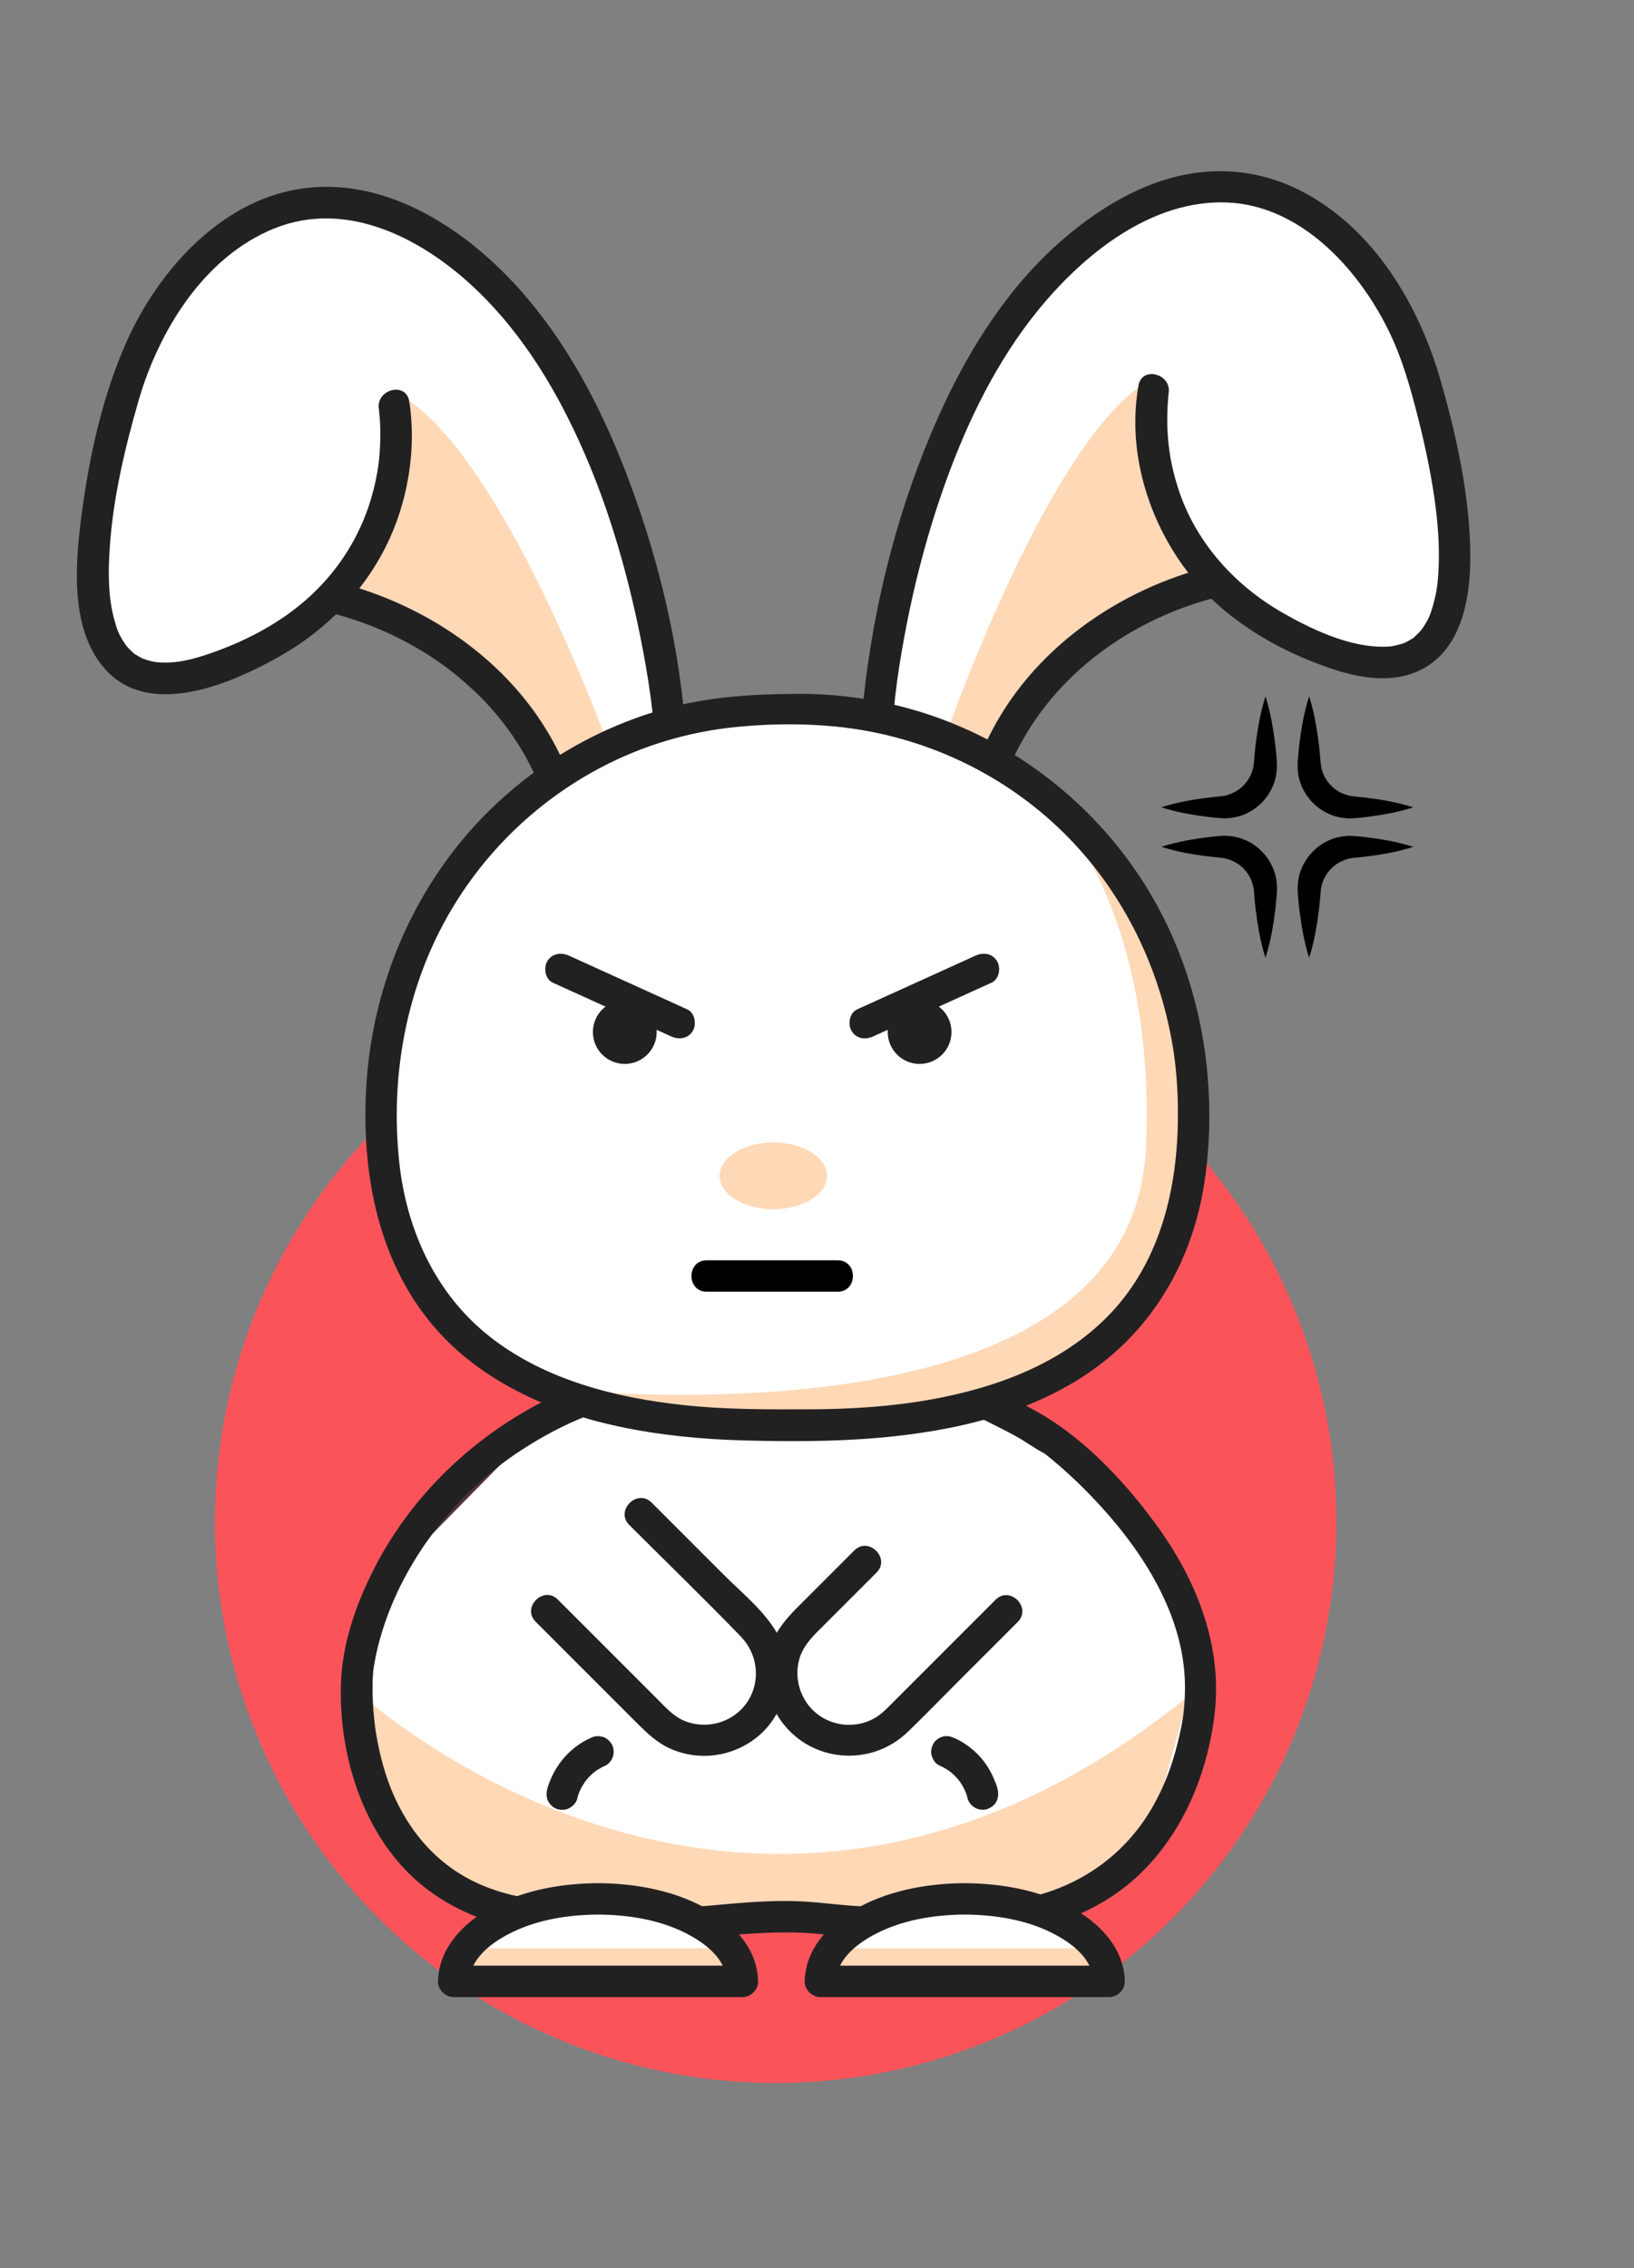 <?xml version="1.0" encoding="utf-8"?>
<!-- Generator: Adobe Illustrator 25.1.0, SVG Export Plug-In . SVG Version: 6.00 Build 0)  -->
<svg version="1.1" id="Calque_1" xmlns="http://www.w3.org/2000/svg" xmlns:xlink="http://www.w3.org/1999/xlink" x="0px" y="0px"
	 viewBox="0 0 195.26 270.97" style="enable-background:new 0 0 195.26 270.97;" xml:space="preserve">
<rect x="0" y="0" width="195.26" height="270.97" fill="#808080" stroke="none"/>
<style type="text/css">
	.st0{fill:#FA545A;}
	.st1{fill:#FFFFFF;stroke:#50333C;stroke-width:0.75;stroke-miterlimit:10;}
	.st2{fill:#FFD8B6;}
	.st3{fill:#FFFFFF;}
	.st4{fill:#50333C;}
	.st5{fill:#222122;}
</style>
<circle class="st0" cx="92.69" cy="181.83" r="67.01"/>
<path class="st1" d="M144.01,200.28c-0.55-1.22-0.63-2.66-0.24-3.95l-4.73-8.89l-6.43-10.53l-16.32-8.4l-17.03,2.19L72.49,169
	l-6.38-0.99l-18.2,18.53l-4.86,11.7c0.32,1.05,0.32,2.2,0,3.26c0.83,4.7,0.33,9.99,2.04,14.51c3.62,9.57,11.38,12.39,21,12.91
	c1.04,0.06,2.12,0.48,3.01,1.14l0.4-1.02l45.88,1.33c0.8-0.9,1.99-1.48,3.6-1.44c2.06,0.04,4.27,0.08,6.48,0.02
	c0.77-1.3,2.13-2.24,4.1-2.24c0.34,0,0.66,0.03,0.96,0.09c2.3-2.4,5.02-4.45,7.4-6.72c0.08-0.65,0.27-1.3,0.58-1.91
	c0.7-1.39,1.54-2.7,2.3-4.07c0.11-0.19,0.21-0.39,0.31-0.59c-0.15-1.26,0.18-2.55,0.94-3.62c0.01-0.04,0.02-0.07,0.03-0.11
	c0.24-1.26,0.91-2.15,1.77-2.73C143.87,204.78,143.73,202.48,144.01,200.28z"/>
<path class="st2" d="M43.37,202.62c0,0,46.36,42.42,98.64,0l-4.69,16.86l-10.23,6.79l-7.24,0.46l-14.8,1.22l-7.64,1.12l-9.69-1.06
	l-4.88,0.49l-10.31-1.46l-14.28,1.32l-3.91-2.92l-10.96-11.68V202.62z"/>
<polygon class="st1" points="78.78,169.18 110.83,170.12 128.44,163.17 139.27,151.13 142.64,135.77 138.32,113.28 129.27,99.88 
	114.36,88.62 98.31,84.97 83.61,86.03 66.5,92.2 53.99,105.98 47.97,119.27 45.22,135.18 50.81,154.15 61.37,164.2 "/>
<polygon class="st1" points="68.31,92.2 79.37,85.79 77,71.56 71.37,55.1 62.61,38.09 50.25,27.34 36.07,24.16 24.34,30.75 
	17.65,39.87 13.48,54.3 12.75,61.69 12.01,70.98 13.87,78.57 17.5,81.32 30.6,77.77 38.36,72.55 45.69,74.15 53.21,78.9 
	61.08,86.03 "/>
<polygon class="st3" points="116.79,90.64 105.73,84.23 108.1,70 113.73,53.54 122.49,36.53 134.85,25.78 149.03,22.6 160.76,29.19 
	167.45,38.3 171.62,52.74 172.36,60.13 173.1,69.42 171.24,77.01 167.61,79.76 154.5,76.21 146.75,70.99 139.41,72.59 131.9,77.34 
	124.02,84.47 "/>
<path class="st2" d="M72.91,89.65c0,0-12.77-35.68-25.22-42.51l-2.16,13.92l-2.96,7.78l-0.45,1.82l7.1,2.61l12.49,10.3l5.53,8.2
	L72.91,89.65z"/>
<path class="st2" d="M112.38,89.65c0,0,12.77-37.55,25.22-44.38l2.16,15.79l2.96,7.78l0.45,1.82l-7.1,2.61l-12.49,10.3l-5.53,8.2
	L112.38,89.65z"/>
<path class="st2" d="M143.08,127.75c-0.19-0.88-0.16-1.81,0.1-2.67c-1.89-1.87-2.55-4.34-3.13-6.94c-0.81-3.61-2.28-7.07-3.8-10.43
	c-2.34-5.19-5.24-10.76-10.94-12.4c6.08,7.51,12.57,20.59,11.63,41.79c-1.44,32.6-54.72,30.4-72.82,28.7
	c2.23,1.03,4.64,1.88,7.02,2.11c1.54,0.15,2.93,0.84,3.78,1.98c0.53,0.07,1.01,0.22,1.43,0.43c0.25-0.04,0.5-0.06,0.77-0.06
	c0.83,0,1.53,0.19,2.13,0.5c4.39-0.46,8.72,0.47,13.11,0.55c0.37,0.01,0.71,0.05,1.03,0.12c0.24-0.04,0.48-0.06,0.72-0.07
	c2.7-0.02,5.4-0.19,8.1-0.22c0.54-0.23,1.16-0.36,1.86-0.36c0.44,0,0.85,0.06,1.22,0.15c0.49-0.17,1.03-0.28,1.64-0.28
	c0.34,0,0.65,0.03,0.95,0.09c4.39-1.54,8.75-2.93,13.35-3.6l8.18-3.96c0.36-2.05,1.88-3.86,4.56-3.87c0-0.01,0.01-0.01,0.01-0.02
	c2.4-3.63,5.75-7.08,6.96-11.34c0.26-0.9,0.68-1.6,1.22-2.12l1.64-12.16C142.37,132.12,142.13,129.62,143.08,127.75z"/>
<path class="st4" d="M80,144.78"/>
<g>
	<g>
		<path class="st5" d="M75.19,182.17c4.44,4.44,8.97,8.82,13.34,13.34c2.02,2.09,2.41,5.27,0.82,7.74
			c-1.57,2.45-4.77,3.43-7.47,2.37c-1.32-0.52-2.24-1.54-3.21-2.52c-1.38-1.38-2.75-2.75-4.13-4.13c-2.63-2.63-5.25-5.25-7.88-7.88
			c-1.71-1.71-4.36,0.94-2.65,2.65c2.48,2.48,4.96,4.96,7.44,7.44c1.5,1.5,3.01,3.01,4.51,4.51c1.26,1.26,2.49,2.48,4.16,3.22
			c3.47,1.53,7.48,0.96,10.41-1.44c2.86-2.34,4.08-6.18,3.33-9.77c-0.83-3.96-4.64-6.83-7.36-9.56c-2.88-2.88-5.77-5.77-8.65-8.65
			C76.14,177.81,73.48,180.46,75.19,182.17L75.19,182.17z"/>
	</g>
</g>
<g>
	<g>
		<path class="st5" d="M102.09,185.22c-2.24,2.24-4.49,4.49-6.73,6.73c-1.34,1.34-2.51,2.69-3.2,4.49c-1.1,2.86-0.73,6.3,0.98,8.86
			c3.5,5.24,10.86,5.94,15.36,1.58c2.1-2.03,4.14-4.14,6.2-6.2c2.31-2.31,4.61-4.61,6.92-6.92c1.71-1.71-0.94-4.36-2.65-2.65
			c-4.06,4.06-8.12,8.12-12.17,12.17c-0.71,0.71-1.38,1.45-2.26,1.96c-2.16,1.25-4.95,1.05-6.92-0.51c-1.93-1.53-2.77-4.13-2.11-6.5
			c0.4-1.44,1.32-2.45,2.34-3.47c2.3-2.3,4.6-4.6,6.9-6.9C106.45,186.16,103.8,183.51,102.09,185.22L102.09,185.22z"/>
	</g>
</g>
<g>
	<g>
		<path class="st5" d="M119.23,213.83c-0.12-0.59-0.39-1.17-0.63-1.71c-0.51-1.1-1.27-2.13-2.17-2.93c-0.7-0.62-1.48-1.16-2.34-1.54
			c-0.48-0.21-0.92-0.33-1.44-0.19c-0.43,0.12-0.91,0.46-1.12,0.86c-0.23,0.44-0.35,0.96-0.19,1.44c0.14,0.44,0.43,0.93,0.86,1.12
			c0.56,0.25,1.09,0.56,1.57,0.93c-0.13-0.1-0.25-0.2-0.38-0.29c0.5,0.39,0.94,0.83,1.33,1.33c-0.1-0.13-0.2-0.25-0.29-0.38
			c0.42,0.54,0.77,1.13,1.03,1.76c-0.06-0.15-0.13-0.3-0.19-0.45c0.14,0.34,0.27,0.69,0.35,1.04c0.09,0.44,0.48,0.9,0.86,1.12
			c0.4,0.24,0.99,0.33,1.44,0.19c0.45-0.15,0.89-0.43,1.12-0.86C119.29,214.81,119.33,214.35,119.23,213.83L119.23,213.83z"/>
	</g>
</g>
<g>
	<g>
		<path class="st5" d="M68.99,214.83c0.07-0.36,0.21-0.71,0.35-1.04c-0.06,0.15-0.13,0.3-0.19,0.45c0.27-0.63,0.62-1.22,1.03-1.76
			c-0.1,0.13-0.2,0.25-0.29,0.38c0.39-0.5,0.83-0.94,1.33-1.33c-0.13,0.1-0.25,0.2-0.38,0.29c0.49-0.37,1.01-0.68,1.57-0.93
			c0.4-0.18,0.75-0.72,0.86-1.12c0.12-0.45,0.07-1.05-0.19-1.44c-0.26-0.4-0.64-0.75-1.12-0.86c-0.17-0.02-0.33-0.04-0.5-0.07
			c-0.34,0-0.65,0.09-0.95,0.26c-2.4,1.07-4.21,3.24-5.01,5.71c-0.05,0.15-0.1,0.31-0.13,0.47c-0.1,0.5-0.07,1,0.19,1.44
			c0.23,0.39,0.67,0.76,1.12,0.86c0.48,0.11,1.02,0.09,1.44-0.19C68.52,215.7,68.89,215.31,68.99,214.83L68.99,214.83z"/>
	</g>
</g>
<g>
	<g>
		<path class="st5" d="M117.59,169.63c1.22,0.56,2.41,1.16,3.58,1.81c1.26,0.69,2.44,1.58,3.71,2.24c0.41,0.21-0.33-0.27-0.04-0.03
			c0.25,0.21,0.5,0.4,0.75,0.61c2.14,1.76,4.14,3.7,6.01,5.75c5.42,5.96,10.14,13.6,10,21.92c-0.04,2.39-0.27,3.82-0.85,6.19
			c-0.69,2.84-1.64,5.34-3.07,7.83c-3.62,6.27-9.78,10.16-16.96,11.12c-2.74,0.37-5.52,0.24-8.27,0.37
			c-2.95,0.13-5.9,0.39-8.85,0.32c-3.07-0.08-6.1-0.63-9.18-0.66c-3.28-0.04-6.53,0.27-9.79,0.57c-2.91,0.27-5.85,0.02-8.76-0.17
			c-3.06-0.2-6.12-0.24-9.18-0.37c-3.69-0.16-7.42-0.93-10.69-2.68c-5.04-2.69-8.28-7.39-9.92-12.55c-0.37-1.16-0.67-2.34-0.91-3.54
			c-0.1-0.51-0.19-1.02-0.27-1.54c-0.02-0.12-0.13-0.9-0.07-0.42c-0.04-0.29-0.07-0.59-0.1-0.88c-0.16-1.47-0.24-2.96-0.21-4.44
			c0.01-0.49,0.04-0.96,0.08-1.45c0.01-0.14,0.03-0.27,0.05-0.4c-0.08,0.69,0,0.04,0.02-0.11c0.08-0.44,0.15-0.87,0.24-1.31
			c0.27-1.27,0.61-2.52,1.03-3.75c2.83-8.44,9-16.08,16.46-20.89c2.41-1.56,4.95-2.92,7.62-3.98c0.94-0.37,1.6-1.26,1.31-2.31
			c-0.25-0.9-1.36-1.68-2.31-1.31c-10.29,4.05-19.2,11.85-24.27,21.73c-2.03,3.97-3.66,8.44-3.96,12.93
			c-0.56,8.68,2.37,18.64,9.03,24.47c2.81,2.46,6.17,4.18,9.77,5.14c5.22,1.39,10.69,1.03,16.03,1.39c2.98,0.2,6,0.45,8.99,0.19
			c3.51-0.32,6.99-0.64,10.52-0.55c3.1,0.07,6.16,0.65,9.27,0.66c3.32,0.01,6.64-0.31,9.96-0.4c5.05-0.14,9.86-0.43,14.56-2.45
			c3.46-1.48,6.58-3.76,9.02-6.63c4.1-4.81,6.4-10.88,7.18-17.11c1.01-8.04-1.97-15.8-6.59-22.28c-3.23-4.53-7.2-8.95-11.76-12.21
			c-2.24-1.61-4.79-2.89-7.29-4.05C117.3,165.39,115.39,168.62,117.59,169.63L117.59,169.63z"/>
	</g>
</g>
<g>
	<g>
		<path class="st5" d="M140.76,133.33c-0.03,8.51-2.04,17.22-8.04,23.56c-5.64,5.95-13.57,8.88-21.48,10.3
			c-4.74,0.85-9.56,1.15-14.37,1.17c-5.06,0.02-10.12,0.04-15.16-0.5c-8.13-0.86-16.69-3.04-23.22-8.21
			c-6.49-5.13-9.94-12.79-10.79-20.91c-1.05-10.02,0.76-20.33,5.71-29.15c4.66-8.3,11.85-14.95,20.5-18.94
			c4.32-1.99,9.03-3.27,13.76-3.77c4.91-0.51,10.11-0.5,14.99,0.28c9.45,1.53,18.24,6,24.95,12.83
			c6.86,6.99,11.19,16.08,12.65,25.74C140.63,128.27,140.77,130.81,140.76,133.33c-0.01,2.41,3.74,2.42,3.75,0
			c0.02-10.75-3.1-21.48-9.44-30.23c-6.05-8.36-14.61-14.66-24.44-17.85c-4.99-1.62-10.27-2.4-15.51-2.36
			c-5.34,0.04-10.54,0.36-15.71,1.8c-9.87,2.75-18.74,8.68-25.05,16.75c-6.64,8.5-10.29,18.97-10.66,29.74
			c-0.33,9.53,1.59,19.29,7.75,26.82c5.57,6.81,13.98,10.58,22.42,12.4c4.94,1.06,10.01,1.55,15.06,1.68
			c5.35,0.14,10.77,0.15,16.11-0.32c9.04-0.79,18.46-2.92,25.91-8.37c7.31-5.35,11.66-13.33,12.99-22.23
			c0.39-2.6,0.57-5.21,0.58-7.83C144.52,130.92,140.77,130.92,140.76,133.33z"/>
	</g>
</g>
<g>
	<g>
		<path class="st5" d="M40.12,73.37c10.42,2.83,19.68,9.75,24.05,19.78c0.41,0.94,1.76,1.13,2.57,0.67
			c0.96-0.55,1.08-1.64,0.67-2.57c-4.74-10.86-15.05-18.45-26.3-21.5C38.78,69.12,37.79,72.74,40.12,73.37L40.12,73.37z"/>
	</g>
</g>
<g>
	<g>
		<path class="st5" d="M81.82,86.03c-0.88-10.17-3.47-20.46-7.16-29.94c-3.07-7.89-7.12-15.51-12.84-21.82
			c-6.5-7.17-16.04-13.31-26.09-11.69c-9.48,1.52-16.84,9.83-20.58,18.19c-2.97,6.62-4.58,14.18-5.48,21.36
			c-0.72,5.7-1.23,13.25,2.94,17.86c5.37,5.93,15.17,1.61,20.77-1.56c6.65-3.76,11.86-9.61,14.28-16.89
			c1.32-3.96,1.86-8.35,1.39-12.52c-0.04-0.37-0.09-0.74-0.15-1.11c-0.42-2.37-4.04-1.37-3.62,1c0.11,0.63-0.03-0.48,0.02,0.17
			c0.05,0.58,0.11,1.16,0.13,1.74c0.03,0.87,0.02,1.74-0.02,2.61c-0.07,1.25-0.16,2.01-0.32,2.96c-1.04,6.02-3.97,11.33-8.65,15.38
			c-3.31,2.87-7.34,4.93-11.47,6.34c-1.59,0.54-3.22,0.99-4.85,1.04c-0.67,0.02-1.35-0.02-1.72-0.09c-0.27-0.05-0.54-0.12-0.8-0.2
			c-0.14-0.04-0.28-0.09-0.42-0.14c-0.52-0.19,0.3,0.16-0.19-0.08c-0.25-0.12-0.49-0.26-0.73-0.41c-0.37-0.23-0.07-0.01-0.34-0.25
			c-0.49-0.43-0.8-0.79-0.97-1.05c-0.76-1.12-0.98-1.73-1.32-3.01c-0.71-2.66-0.71-5.5-0.52-8.41c0.39-5.96,1.79-11.9,3.45-17.65
			c2.41-8.33,7.81-17.18,16.22-20.57c8.84-3.56,18.02,1.38,24.35,7.52c5.61,5.43,9.65,12.28,12.74,19.4
			c2.78,6.39,4.77,13.15,6.25,19.95c0.53,2.45,1,4.92,1.38,7.4c0.07,0.47,0.14,0.95,0.21,1.43c0.03,0.21,0.06,0.42,0.09,0.63
			c-0.07-0.48,0-0.03,0.02,0.19c0.07,0.55,0.14,1.1,0.2,1.66c0.02,0.19,0.04,0.39,0.06,0.58C78.28,88.42,82.03,88.44,81.82,86.03
			L81.82,86.03z"/>
	</g>
</g>
<g>
	<g>
		<path class="st5" d="M120.85,91.1c4.43-9.94,13.61-16.79,23.98-19.6c2.33-0.63,1.34-4.25-1-3.62
			c-11.2,3.04-21.42,10.55-26.22,21.32c-0.42,0.93-0.26,2,0.67,2.57C119.08,92.25,120.44,92.03,120.85,91.1L120.85,91.1z"/>
	</g>
</g>
<g>
	<g>
		<path class="st5" d="M136.05,46.04c-1.76,9.85,2.69,20.57,10.25,26.87c3.74,3.11,8.09,5.36,12.68,6.93
			c3.18,1.09,6.89,1.78,10.12,0.49c5.9-2.37,6.76-9.62,6.58-15.17c-0.21-6.58-1.67-13.15-3.46-19.47
			c-2.61-9.23-8.1-18.56-16.97-22.99c-4.22-2.11-8.87-2.75-13.51-1.86c-5.36,1.02-10.25,3.98-14.37,7.46
			c-6.47,5.45-11.22,12.78-14.74,20.4c-5.03,10.9-8.17,22.89-9.44,34.83c-0.02,0.21-0.05,0.43-0.06,0.64c-0.21,2.4,3.54,2.39,3.75,0
			c0.06-0.75,0.16-1.49,0.25-2.24c0.02-0.14,0.11-0.79,0.02-0.19c0.03-0.21,0.06-0.42,0.09-0.63c0.07-0.48,0.14-0.95,0.21-1.43
			c0.18-1.15,0.37-2.29,0.58-3.43c1.18-6.42,2.84-12.77,5.06-18.9c2.61-7.2,6.09-14.3,10.94-20.27
			c5.43-6.68,13.54-13.26,22.62-12.89c8.72,0.36,15.54,7.79,19.18,15.09c1.71,3.41,2.73,7.09,3.66,10.77
			c0.77,3.05,1.43,6.14,1.89,9.25c0.44,2.97,0.69,6.11,0.5,9.15c-0.08,1.34-0.22,2.38-0.61,3.77c-0.34,1.22-0.59,1.87-1.37,2.96
			c-0.04,0.05-0.22,0.28-0.01,0.02c-0.09,0.11-0.18,0.21-0.27,0.31c-0.17,0.18-0.35,0.35-0.53,0.52c-0.36,0.33,0.02,0.04-0.41,0.31
			c-0.26,0.16-0.53,0.32-0.81,0.45c-0.3,0.14,0.41-0.15-0.11,0.04c-0.11,0.04-0.22,0.08-0.33,0.11c-0.29,0.09-0.59,0.16-0.89,0.22
			c-0.44,0.09-1.11,0.12-1.83,0.09c-3.89-0.16-8.03-2.1-11.41-4.03c-5.92-3.38-10.57-8.65-12.57-15.06
			c-0.76-2.44-1.08-4.33-1.21-6.62c-0.08-1.46-0.02-2.89,0.1-4.34c0.05-0.62-0.09,0.47,0.02-0.17
			C140.09,44.68,136.48,43.67,136.05,46.04L136.05,46.04z"/>
	</g>
</g>
<ellipse class="st2" cx="92.41" cy="140.47" rx="6.41" ry="3.99"/>
<g>
	<g>
		<g>
			<path class="st5" d="M66.07,117.4c4.13,1.87,8.26,3.75,12.38,5.62c0.59,0.27,1.18,0.54,1.77,0.8c0.92,0.42,2.02,0.26,2.57-0.67
				c0.47-0.8,0.25-2.15-0.67-2.57c-4.13-1.87-8.26-3.75-12.38-5.62c-0.59-0.27-1.18-0.54-1.77-0.8c-0.92-0.42-2.02-0.26-2.57,0.67
				C64.93,115.64,65.14,116.98,66.07,117.4L66.07,117.4z"/>
		</g>
	</g>
	<circle class="st5" cx="74.66" cy="123.29" r="3.81"/>
</g>
<g>
	<g>
		<g>
			<path class="st5" d="M116.58,114.16c-4.13,1.87-8.26,3.75-12.38,5.62c-0.59,0.27-1.18,0.54-1.77,0.8
				c-0.92,0.42-1.15,1.76-0.67,2.57c0.55,0.95,1.64,1.09,2.57,0.67c4.13-1.87,8.26-3.75,12.38-5.62c0.59-0.27,1.18-0.54,1.77-0.8
				c0.92-0.42,1.15-1.76,0.67-2.57C118.59,113.89,117.51,113.74,116.58,114.16L116.58,114.16z"/>
		</g>
	</g>
	<circle class="st5" cx="109.89" cy="123.29" r="3.81"/>
</g>
<g>
	<g>
		<path d="M84.44,154.31c4.58,0,9.15,0,13.73,0c0.65,0,1.29,0,1.94,0c2.41,0,2.42-3.75,0-3.75c-4.58,0-9.15,0-13.73,0
			c-0.65,0-1.29,0-1.94,0C82.03,150.56,82.02,154.31,84.44,154.31L84.44,154.31z"/>
	</g>
</g>
<polygon class="st3" points="61.56,227.48 54.55,233.23 55.41,234.81 57.78,236.7 82.99,235.99 87.16,235.44 87.16,232.62 
	81.1,229.14 74.89,227.04 "/>
<polygon class="st3" points="105.99,227.48 98.97,233.23 99.84,234.81 102.2,236.7 127.41,235.99 131.59,235.44 131.59,232.62 
	125.52,229.14 119.31,227.04 "/>
<rect x="55.81" y="232.75" class="st2" width="31.35" height="3.95"/>
<rect x="99.6" y="232.75" class="st2" width="31.35" height="3.95"/>
<g>
	<g>
		<path class="st5" d="M71.46,224.97c-4.61,0.03-9.43,0.91-13.42,3.31c-3.05,1.83-5.62,4.71-5.7,8.42
			c-0.02,1.01,0.88,1.88,1.88,1.88c10.05,0,20.09,0,30.14,0c1.45,0,2.9,0,4.35,0c1,0,1.9-0.86,1.88-1.88
			c-0.08-3.72-2.65-6.6-5.7-8.42C80.88,225.88,76.06,225,71.46,224.97c-2.41-0.02-2.42,3.73,0,3.75c3.75,0.03,7.64,0.65,10.96,2.47
			c2.09,1.14,4.36,2.97,4.41,5.51c0.62-0.62,1.25-1.25,1.88-1.88c-10.05,0-20.09,0-30.14,0c-1.45,0-2.9,0-4.35,0
			c0.62,0.62,1.25,1.25,1.88,1.88c0.05-2.54,2.32-4.37,4.41-5.51c3.33-1.82,7.21-2.44,10.96-2.47
			C73.87,228.7,73.88,224.95,71.46,224.97z"/>
	</g>
</g>
<g>
	<g>
		<path class="st5" d="M115.28,224.97c-4.61,0.03-9.43,0.91-13.42,3.31c-3.05,1.83-5.62,4.71-5.7,8.42
			c-0.02,1.01,0.88,1.88,1.88,1.88c10.05,0,20.09,0,30.14,0c1.45,0,2.9,0,4.35,0c1,0,1.9-0.86,1.88-1.88
			c-0.08-3.72-2.65-6.6-5.7-8.42C124.71,225.88,119.89,225,115.28,224.97c-2.41-0.02-2.42,3.73,0,3.75
			c3.75,0.03,7.64,0.65,10.96,2.47c2.09,1.14,4.36,2.97,4.41,5.51c0.62-0.62,1.25-1.25,1.88-1.88c-10.05,0-20.09,0-30.14,0
			c-1.45,0-2.9,0-4.35,0c0.62,0.62,1.25,1.25,1.88,1.88c0.05-2.54,2.32-4.37,4.41-5.51c3.33-1.82,7.21-2.44,10.96-2.47
			C117.69,228.7,117.7,224.95,115.28,224.97z"/>
	</g>
</g>
<g>
	<g>
		<path d="M151.22,83.19c0.62,1.95,0.94,3.91,1.18,5.86c0.05,0.49,0.11,0.98,0.14,1.46c0.02,0.25,0.05,0.47,0.05,0.75
			c0,0.31,0.01,0.62-0.04,0.92c-0.12,1.24-0.66,2.43-1.47,3.38c-0.41,0.48-0.89,0.88-1.41,1.23c-0.53,0.33-1.1,0.59-1.7,0.75
			c-0.6,0.14-1.22,0.25-1.83,0.21c-0.57-0.02-1-0.08-1.51-0.13c-1.95-0.23-3.91-0.55-5.86-1.18c1.95-0.62,3.91-0.95,5.86-1.18
			l1.42-0.15c0.37-0.04,0.72-0.15,1.05-0.28c0.66-0.27,1.25-0.69,1.7-1.22c0.46-0.53,0.79-1.17,0.94-1.87
			c0.05-0.17,0.07-0.35,0.09-0.53l0.06-0.71c0.04-0.49,0.09-0.98,0.14-1.46C150.28,87.09,150.6,85.14,151.22,83.19z"/>
	</g>
	<g>
		<path d="M156.44,83.19c0.62,1.95,0.94,3.91,1.18,5.86c0.05,0.49,0.11,0.98,0.14,1.46l0.06,0.71c0.03,0.18,0.04,0.36,0.09,0.53
			c0.15,0.7,0.49,1.34,0.94,1.87c0.45,0.54,1.04,0.95,1.7,1.22c0.33,0.12,0.68,0.23,1.05,0.28l1.42,0.15
			c1.95,0.23,3.91,0.55,5.86,1.18c-1.95,0.62-3.91,0.95-5.86,1.18c-0.51,0.05-0.93,0.12-1.51,0.13c-0.61,0.04-1.23-0.07-1.83-0.21
			c-0.6-0.17-1.17-0.43-1.7-0.75c-0.52-0.35-1-0.75-1.41-1.23c-0.81-0.95-1.35-2.15-1.47-3.38c-0.04-0.31-0.04-0.62-0.04-0.92
			c0-0.29,0.03-0.5,0.05-0.75c0.04-0.49,0.09-0.98,0.14-1.46C155.49,87.09,155.81,85.14,156.44,83.19z"/>
	</g>
	<g>
		<path d="M151.22,114.42c-0.62-1.95-0.94-3.91-1.18-5.86c-0.05-0.49-0.11-0.98-0.14-1.46l-0.06-0.71
			c-0.03-0.18-0.04-0.36-0.09-0.53c-0.15-0.7-0.49-1.34-0.94-1.87c-0.45-0.54-1.04-0.95-1.7-1.22c-0.33-0.12-0.68-0.23-1.05-0.28
			l-1.42-0.15c-1.95-0.23-3.91-0.55-5.86-1.18c1.95-0.62,3.91-0.95,5.86-1.18c0.51-0.05,0.93-0.12,1.51-0.13
			c0.61-0.04,1.23,0.07,1.83,0.21c0.6,0.17,1.17,0.43,1.7,0.75c0.52,0.35,1,0.75,1.41,1.23c0.81,0.95,1.35,2.15,1.47,3.38
			c0.04,0.31,0.04,0.62,0.04,0.92c0,0.29-0.03,0.5-0.05,0.75c-0.04,0.49-0.09,0.98-0.14,1.46
			C152.17,110.52,151.84,112.47,151.22,114.42z"/>
	</g>
	<g>
		<path d="M156.44,114.42c-0.62-1.95-0.94-3.91-1.18-5.86c-0.05-0.49-0.11-0.98-0.14-1.46c-0.02-0.25-0.05-0.47-0.05-0.75
			c0-0.31-0.01-0.62,0.04-0.92c0.12-1.24,0.66-2.43,1.47-3.38c0.41-0.48,0.89-0.88,1.41-1.23c0.53-0.33,1.1-0.59,1.7-0.75
			c0.6-0.14,1.22-0.25,1.83-0.21c0.57,0.02,1,0.08,1.51,0.13c1.95,0.23,3.91,0.55,5.86,1.18c-1.95,0.62-3.91,0.95-5.86,1.18
			l-1.42,0.15c-0.37,0.04-0.72,0.15-1.05,0.28c-0.66,0.27-1.25,0.69-1.7,1.22c-0.46,0.53-0.79,1.17-0.94,1.87
			c-0.05,0.17-0.07,0.35-0.09,0.53l-0.06,0.71c-0.04,0.49-0.09,0.98-0.14,1.46C157.38,110.52,157.06,112.47,156.44,114.42z"/>
	</g>
</g>
</svg>
